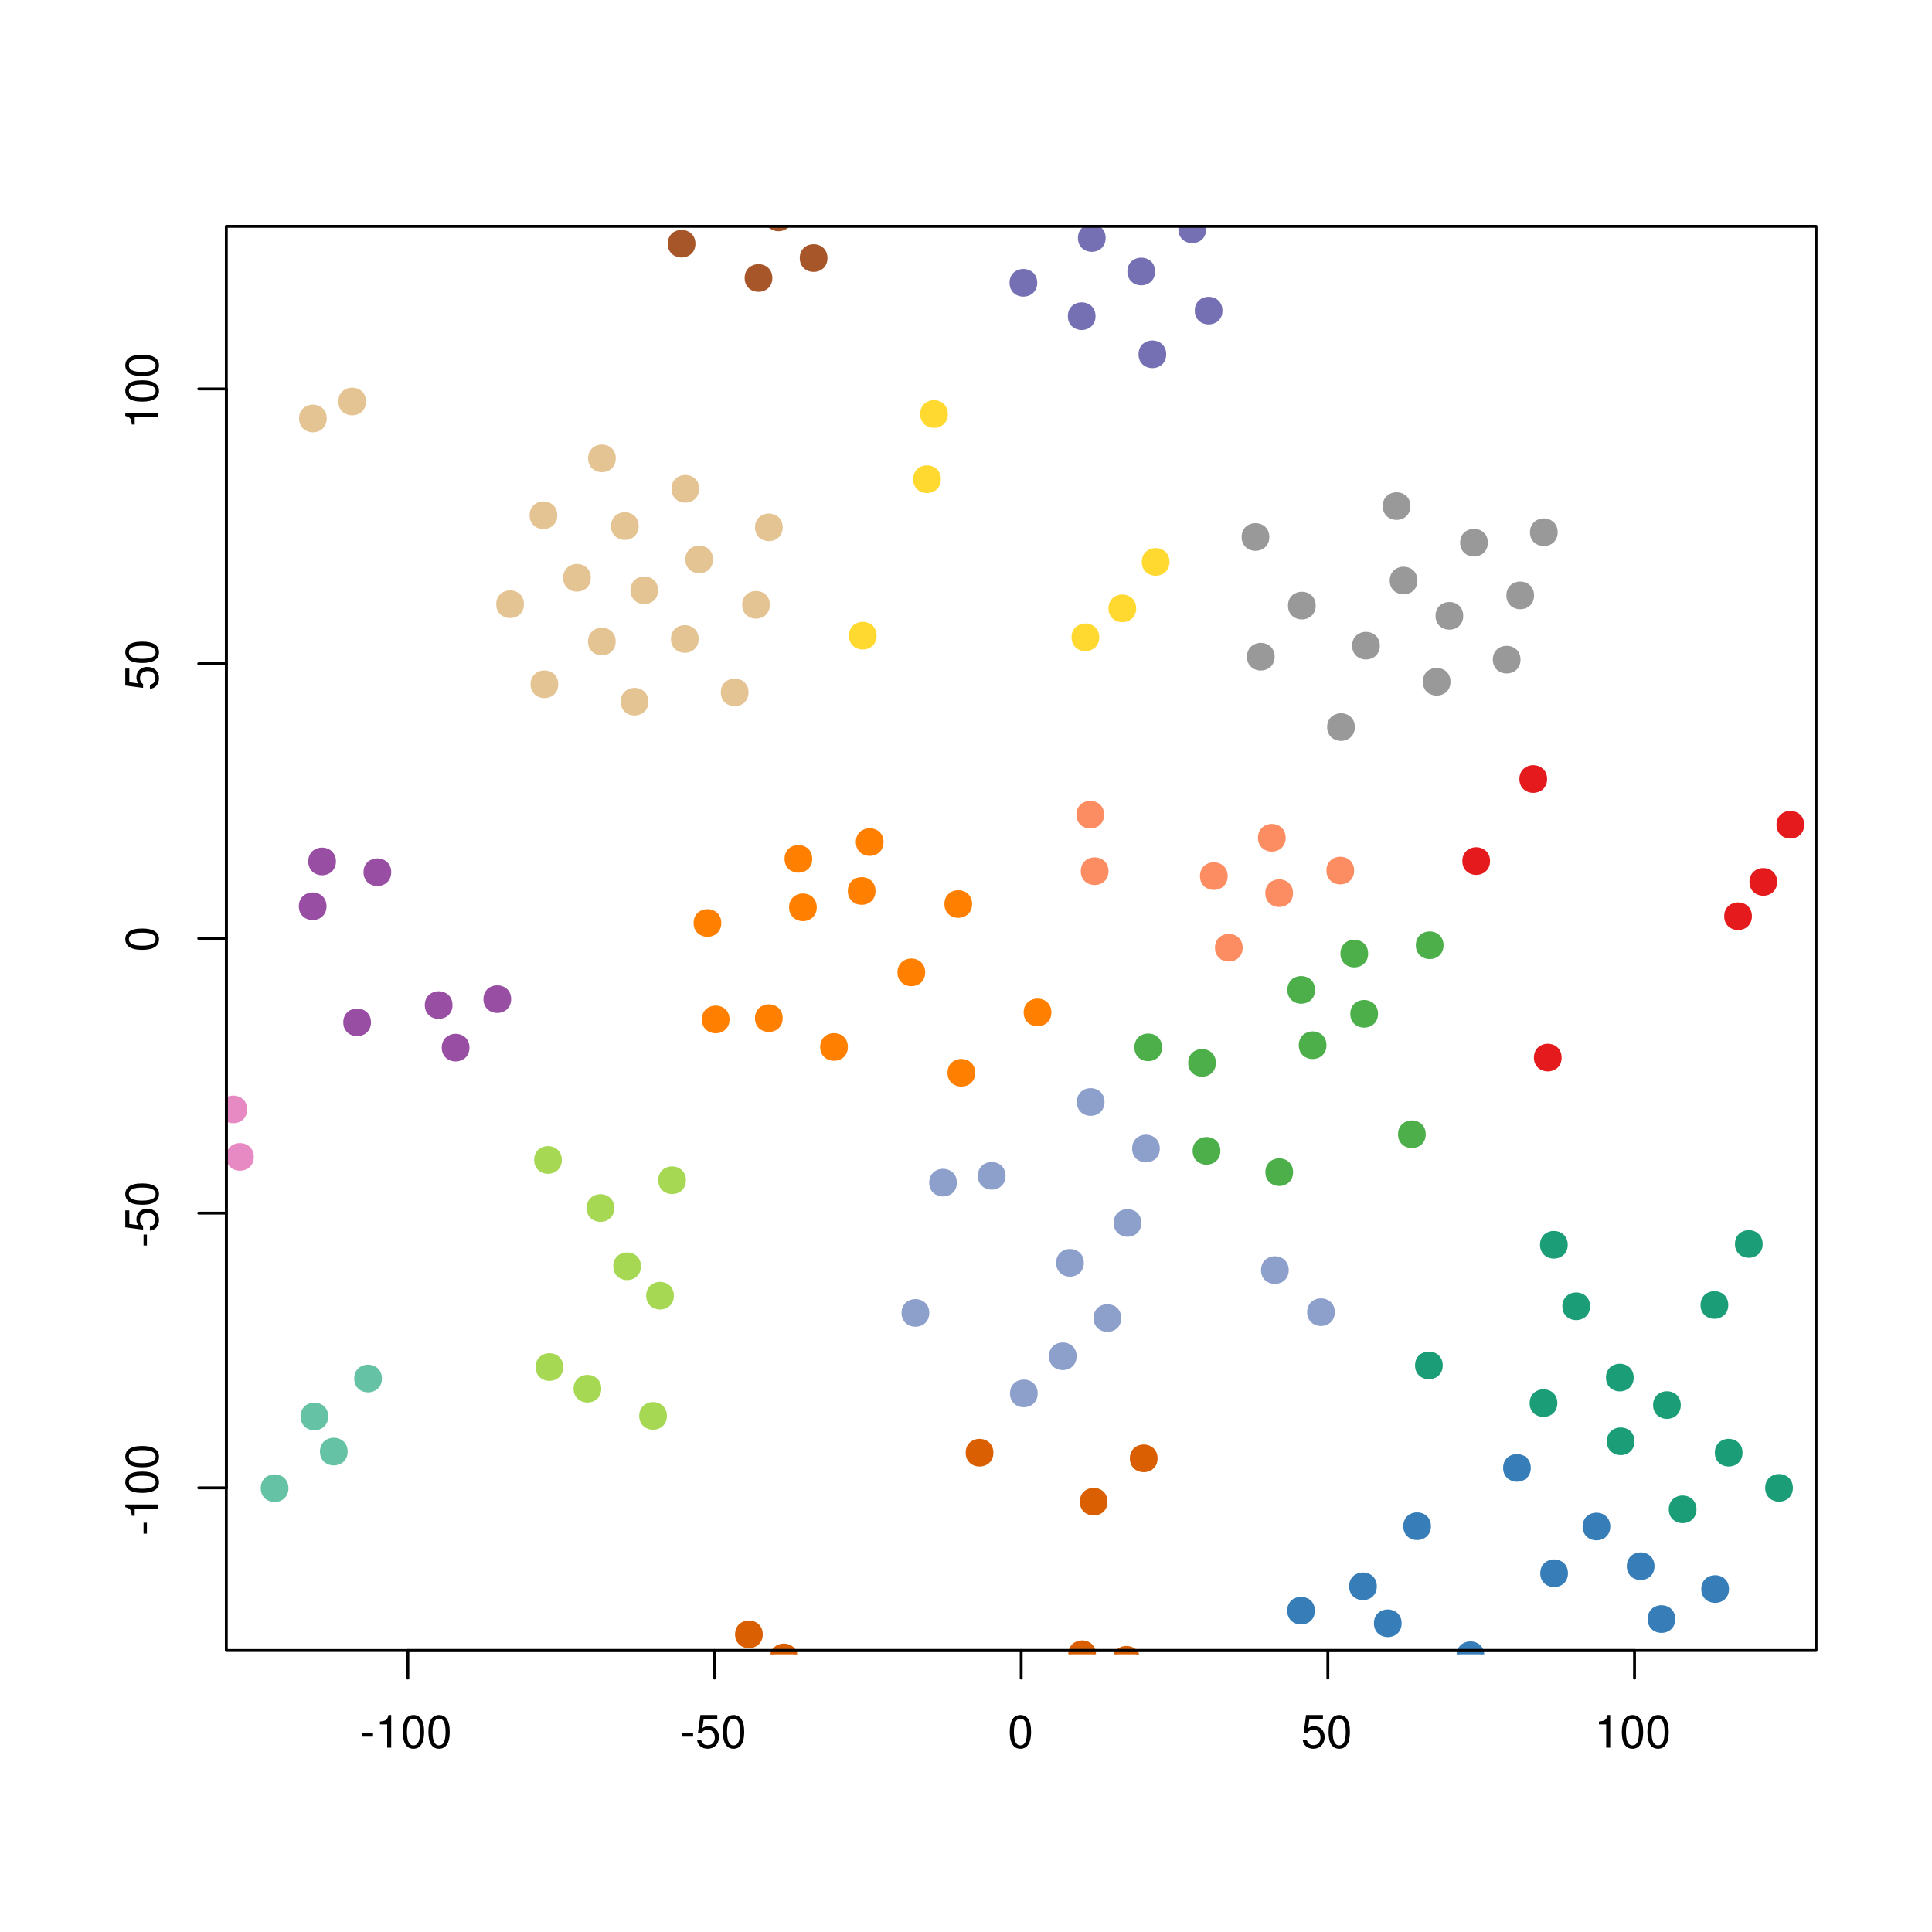 <?xml version="1.0" encoding="UTF-8"?>
<svg xmlns="http://www.w3.org/2000/svg" xmlns:xlink="http://www.w3.org/1999/xlink" width="504pt" height="504pt" viewBox="0 0 504 504" version="1.1">
<defs>
<g>
<symbol overflow="visible" id="glyph0-0">
<path style="stroke:none;" d=""/>
</symbol>
<symbol overflow="visible" id="glyph0-1">
<path style="stroke:none;" d="M 3.406 -3.75 L 0.547 -3.75 L 0.547 -2.875 L 3.406 -2.875 L 3.406 -3.75 Z M 3.406 -3.75 "/>
</symbol>
<symbol overflow="visible" id="glyph0-2">
<path style="stroke:none;" d="M 3.109 -6.062 L 3.109 0 L 4.156 0 L 4.156 -8.516 L 3.469 -8.516 C 3.094 -7.203 2.859 -7.016 1.219 -6.812 L 1.219 -6.062 L 3.109 -6.062 Z M 3.109 -6.062 "/>
</symbol>
<symbol overflow="visible" id="glyph0-3">
<path style="stroke:none;" d="M 3.297 -8.516 C 2.516 -8.516 1.781 -8.156 1.344 -7.578 C 0.797 -6.828 0.516 -5.688 0.516 -4.109 C 0.516 -1.25 1.469 0.281 3.297 0.281 C 5.094 0.281 6.078 -1.25 6.078 -4.047 C 6.078 -5.703 5.812 -6.797 5.25 -7.578 C 4.812 -8.172 4.109 -8.516 3.297 -8.516 Z M 3.297 -7.578 C 4.438 -7.578 5 -6.422 5 -4.141 C 5 -1.734 4.453 -0.594 3.281 -0.594 C 2.156 -0.594 1.594 -1.781 1.594 -4.109 C 1.594 -6.438 2.156 -7.578 3.297 -7.578 Z M 3.297 -7.578 "/>
</symbol>
<symbol overflow="visible" id="glyph0-4">
<path style="stroke:none;" d="M 5.719 -8.516 L 1.312 -8.516 L 0.688 -3.875 L 1.656 -3.875 C 2.141 -4.469 2.562 -4.672 3.219 -4.672 C 4.359 -4.672 5.078 -3.891 5.078 -2.625 C 5.078 -1.406 4.375 -0.656 3.219 -0.656 C 2.297 -0.656 1.734 -1.125 1.469 -2.094 L 0.422 -2.094 C 0.562 -1.391 0.688 -1.062 0.938 -0.75 C 1.422 -0.094 2.281 0.281 3.234 0.281 C 4.953 0.281 6.156 -0.969 6.156 -2.766 C 6.156 -4.453 5.047 -5.609 3.406 -5.609 C 2.812 -5.609 2.328 -5.453 1.844 -5.094 L 2.172 -7.469 L 5.719 -7.469 L 5.719 -8.516 Z M 5.719 -8.516 "/>
</symbol>
<symbol overflow="visible" id="glyph1-0">
<path style="stroke:none;" d=""/>
</symbol>
<symbol overflow="visible" id="glyph1-1">
<path style="stroke:none;" d="M -3.75 -3.406 L -3.75 -0.547 L -2.875 -0.547 L -2.875 -3.406 L -3.75 -3.406 Z M -3.75 -3.406 "/>
</symbol>
<symbol overflow="visible" id="glyph1-2">
<path style="stroke:none;" d="M -6.062 -3.109 L 0 -3.109 L 0 -4.156 L -8.516 -4.156 L -8.516 -3.469 C -7.203 -3.094 -7.016 -2.859 -6.812 -1.219 L -6.062 -1.219 L -6.062 -3.109 Z M -6.062 -3.109 "/>
</symbol>
<symbol overflow="visible" id="glyph1-3">
<path style="stroke:none;" d="M -8.516 -3.297 C -8.516 -2.516 -8.156 -1.781 -7.578 -1.344 C -6.828 -0.797 -5.688 -0.516 -4.109 -0.516 C -1.25 -0.516 0.281 -1.469 0.281 -3.297 C 0.281 -5.094 -1.25 -6.078 -4.047 -6.078 C -5.703 -6.078 -6.797 -5.812 -7.578 -5.25 C -8.172 -4.812 -8.516 -4.109 -8.516 -3.297 Z M -7.578 -3.297 C -7.578 -4.438 -6.422 -5 -4.141 -5 C -1.734 -5 -0.594 -4.453 -0.594 -3.281 C -0.594 -2.156 -1.781 -1.594 -4.109 -1.594 C -6.438 -1.594 -7.578 -2.156 -7.578 -3.297 Z M -7.578 -3.297 "/>
</symbol>
<symbol overflow="visible" id="glyph1-4">
<path style="stroke:none;" d="M -8.516 -5.719 L -8.516 -1.312 L -3.875 -0.688 L -3.875 -1.656 C -4.469 -2.141 -4.672 -2.562 -4.672 -3.219 C -4.672 -4.359 -3.891 -5.078 -2.625 -5.078 C -1.406 -5.078 -0.656 -4.375 -0.656 -3.219 C -0.656 -2.297 -1.125 -1.734 -2.094 -1.469 L -2.094 -0.422 C -1.391 -0.562 -1.062 -0.688 -0.75 -0.938 C -0.094 -1.422 0.281 -2.281 0.281 -3.234 C 0.281 -4.953 -0.969 -6.156 -2.766 -6.156 C -4.453 -6.156 -5.609 -5.047 -5.609 -3.406 C -5.609 -2.812 -5.453 -2.328 -5.094 -1.844 L -7.469 -2.172 L -7.469 -5.719 L -8.516 -5.719 Z M -8.516 -5.719 "/>
</symbol>
</g>
<clipPath id="clip1">
  <path d="M 59.039 59.039 L 474.758 59.039 L 474.758 431.559 L 59.039 431.559 Z M 59.039 59.039 "/>
</clipPath>
<clipPath id="clip2">
  <path d="M 0 0 L 505 0 L 505 505 L 0 505 Z M 0 0 "/>
</clipPath>
</defs>
<g id="surface0">
<rect x="0" y="0" width="504" height="504" style="fill:rgb(100%,100%,100%);fill-opacity:1;stroke:none;"/>
<g clip-path="url(#clip1)" clip-rule="nonzero">
<path style="fill-rule:nonzero;fill:rgb(65.098%,84.706%,32.941%);fill-opacity:1;stroke-width:0.75;stroke-linecap:round;stroke-linejoin:round;stroke:rgb(65.098%,84.706%,32.941%);stroke-opacity:1;stroke-miterlimit:10;" d="M 146.195 302.598 C 146.195 306.918 139.715 306.918 139.715 302.598 C 139.715 298.277 146.195 298.277 146.195 302.598 "/>
<path style="fill-rule:nonzero;fill:rgb(89.804%,76.863%,58.039%);fill-opacity:1;stroke-width:0.75;stroke-linecap:round;stroke-linejoin:round;stroke:rgb(89.804%,76.863%,58.039%);stroke-opacity:1;stroke-miterlimit:10;" d="M 84.867 109.172 C 84.867 113.492 78.391 113.492 78.391 109.172 C 78.391 104.852 84.867 104.852 84.867 109.172 "/>
<path style="fill-rule:nonzero;fill:rgb(60%,60%,60%);fill-opacity:1;stroke-width:0.75;stroke-linecap:round;stroke-linejoin:round;stroke:rgb(60%,60%,60%);stroke-opacity:1;stroke-miterlimit:10;" d="M 399.82 155.32 C 399.82 159.641 393.34 159.641 393.34 155.32 C 393.34 151 399.82 151 399.82 155.32 "/>
<path style="fill-rule:nonzero;fill:rgb(60%,60%,60%);fill-opacity:1;stroke-width:0.75;stroke-linecap:round;stroke-linejoin:round;stroke:rgb(60%,60%,60%);stroke-opacity:1;stroke-miterlimit:10;" d="M 381.34 160.652 C 381.34 164.973 374.859 164.973 374.859 160.652 C 374.859 156.332 381.34 156.332 381.34 160.652 "/>
<path style="fill-rule:nonzero;fill:rgb(60%,60%,60%);fill-opacity:1;stroke-width:0.75;stroke-linecap:round;stroke-linejoin:round;stroke:rgb(60%,60%,60%);stroke-opacity:1;stroke-miterlimit:10;" d="M 387.758 141.566 C 387.758 145.887 381.277 145.887 381.277 141.566 C 381.277 137.246 387.758 137.246 387.758 141.566 "/>
<path style="fill-rule:nonzero;fill:rgb(55.294%,62.745%,79.608%);fill-opacity:1;stroke-width:0.75;stroke-linecap:round;stroke-linejoin:round;stroke:rgb(55.294%,62.745%,79.608%);stroke-opacity:1;stroke-miterlimit:10;" d="M 292.121 343.844 C 292.121 348.164 285.641 348.164 285.641 343.844 C 285.641 339.523 292.121 339.523 292.121 343.844 "/>
<path style="fill-rule:nonzero;fill:rgb(55.294%,62.745%,79.608%);fill-opacity:1;stroke-width:0.75;stroke-linecap:round;stroke-linejoin:round;stroke:rgb(55.294%,62.745%,79.608%);stroke-opacity:1;stroke-miterlimit:10;" d="M 297.367 319.02 C 297.367 323.34 290.887 323.34 290.887 319.02 C 290.887 314.699 297.367 314.699 297.367 319.02 "/>
<path style="fill-rule:nonzero;fill:rgb(60%,60%,60%);fill-opacity:1;stroke-width:0.75;stroke-linecap:round;stroke-linejoin:round;stroke:rgb(60%,60%,60%);stroke-opacity:1;stroke-miterlimit:10;" d="M 369.387 151.445 C 369.387 155.762 362.906 155.762 362.906 151.445 C 362.906 147.125 369.387 147.125 369.387 151.445 "/>
<path style="fill-rule:nonzero;fill:rgb(60%,60%,60%);fill-opacity:1;stroke-width:0.75;stroke-linecap:round;stroke-linejoin:round;stroke:rgb(60%,60%,60%);stroke-opacity:1;stroke-miterlimit:10;" d="M 359.574 168.438 C 359.574 172.758 353.098 172.758 353.098 168.438 C 353.098 164.117 359.574 164.117 359.574 168.438 "/>
<path style="fill-rule:nonzero;fill:rgb(60%,60%,60%);fill-opacity:1;stroke-width:0.75;stroke-linecap:round;stroke-linejoin:round;stroke:rgb(60%,60%,60%);stroke-opacity:1;stroke-miterlimit:10;" d="M 378.02 177.852 C 378.02 182.172 371.539 182.172 371.539 177.852 C 371.539 173.531 378.02 173.531 378.02 177.852 "/>
<path style="fill-rule:nonzero;fill:rgb(60%,60%,60%);fill-opacity:1;stroke-width:0.75;stroke-linecap:round;stroke-linejoin:round;stroke:rgb(60%,60%,60%);stroke-opacity:1;stroke-miterlimit:10;" d="M 396.281 172.082 C 396.281 176.402 389.805 176.402 389.805 172.082 C 389.805 167.762 396.281 167.762 396.281 172.082 "/>
<path style="fill-rule:nonzero;fill:rgb(60%,60%,60%);fill-opacity:1;stroke-width:0.75;stroke-linecap:round;stroke-linejoin:round;stroke:rgb(60%,60%,60%);stroke-opacity:1;stroke-miterlimit:10;" d="M 330.754 140.082 C 330.754 144.402 324.273 144.402 324.273 140.082 C 324.273 135.762 330.754 135.762 330.754 140.082 "/>
<path style="fill-rule:nonzero;fill:rgb(60%,60%,60%);fill-opacity:1;stroke-width:0.75;stroke-linecap:round;stroke-linejoin:round;stroke:rgb(60%,60%,60%);stroke-opacity:1;stroke-miterlimit:10;" d="M 342.852 157.98 C 342.852 162.301 336.371 162.301 336.371 157.98 C 336.371 153.66 342.852 153.66 342.852 157.98 "/>
<path style="fill-rule:nonzero;fill:rgb(90.588%,54.118%,76.471%);fill-opacity:1;stroke-width:0.75;stroke-linecap:round;stroke-linejoin:round;stroke:rgb(90.588%,54.118%,76.471%);stroke-opacity:1;stroke-miterlimit:10;" d="M 49.395 260.281 C 49.395 264.602 42.914 264.602 42.914 260.281 C 42.914 255.961 49.395 255.961 49.395 260.281 "/>
<path style="fill-rule:nonzero;fill:rgb(65.098%,84.706%,32.941%);fill-opacity:1;stroke-width:0.75;stroke-linecap:round;stroke-linejoin:round;stroke:rgb(65.098%,84.706%,32.941%);stroke-opacity:1;stroke-miterlimit:10;" d="M 159.875 315.137 C 159.875 319.457 153.395 319.457 153.395 315.137 C 153.395 310.816 159.875 310.816 159.875 315.137 "/>
<path style="fill-rule:nonzero;fill:rgb(59.608%,30.588%,63.922%);fill-opacity:1;stroke-width:0.75;stroke-linecap:round;stroke-linejoin:round;stroke:rgb(59.608%,30.588%,63.922%);stroke-opacity:1;stroke-miterlimit:10;" d="M 87.266 224.723 C 87.266 229.043 80.785 229.043 80.785 224.723 C 80.785 220.402 87.266 220.402 87.266 224.723 "/>
<path style="fill-rule:nonzero;fill:rgb(98.824%,55.294%,38.431%);fill-opacity:1;stroke-width:0.75;stroke-linecap:round;stroke-linejoin:round;stroke:rgb(98.824%,55.294%,38.431%);stroke-opacity:1;stroke-miterlimit:10;" d="M 287.656 212.527 C 287.656 216.848 281.176 216.848 281.176 212.527 C 281.176 208.207 287.656 208.207 287.656 212.527 "/>
<path style="fill-rule:nonzero;fill:rgb(98.824%,55.294%,38.431%);fill-opacity:1;stroke-width:0.75;stroke-linecap:round;stroke-linejoin:round;stroke:rgb(98.824%,55.294%,38.431%);stroke-opacity:1;stroke-miterlimit:10;" d="M 288.797 227.273 C 288.797 231.594 282.316 231.594 282.316 227.273 C 282.316 222.953 288.797 222.953 288.797 227.273 "/>
<path style="fill-rule:nonzero;fill:rgb(89.804%,76.863%,58.039%);fill-opacity:1;stroke-width:0.75;stroke-linecap:round;stroke-linejoin:round;stroke:rgb(89.804%,76.863%,58.039%);stroke-opacity:1;stroke-miterlimit:10;" d="M 95.113 104.738 C 95.113 109.059 88.633 109.059 88.633 104.738 C 88.633 100.418 95.113 100.418 95.113 104.738 "/>
<path style="fill-rule:nonzero;fill:rgb(59.608%,30.588%,63.922%);fill-opacity:1;stroke-width:0.75;stroke-linecap:round;stroke-linejoin:round;stroke:rgb(59.608%,30.588%,63.922%);stroke-opacity:1;stroke-miterlimit:10;" d="M 96.406 266.695 C 96.406 271.016 89.926 271.016 89.926 266.695 C 89.926 262.375 96.406 262.375 96.406 266.695 "/>
<path style="fill-rule:nonzero;fill:rgb(55.294%,62.745%,79.608%);fill-opacity:1;stroke-width:0.75;stroke-linecap:round;stroke-linejoin:round;stroke:rgb(55.294%,62.745%,79.608%);stroke-opacity:1;stroke-miterlimit:10;" d="M 280.48 353.812 C 280.48 358.133 274 358.133 274 353.812 C 274 349.492 280.48 349.492 280.48 353.812 "/>
<path style="fill-rule:nonzero;fill:rgb(55.294%,62.745%,79.608%);fill-opacity:1;stroke-width:0.75;stroke-linecap:round;stroke-linejoin:round;stroke:rgb(55.294%,62.745%,79.608%);stroke-opacity:1;stroke-miterlimit:10;" d="M 282.367 329.438 C 282.367 333.758 275.887 333.758 275.887 329.438 C 275.887 325.117 282.367 325.117 282.367 329.438 "/>
<path style="fill-rule:nonzero;fill:rgb(55.294%,62.745%,79.608%);fill-opacity:1;stroke-width:0.75;stroke-linecap:round;stroke-linejoin:round;stroke:rgb(55.294%,62.745%,79.608%);stroke-opacity:1;stroke-miterlimit:10;" d="M 270.324 363.5 C 270.324 367.82 263.844 367.82 263.844 363.5 C 263.844 359.18 270.324 359.18 270.324 363.5 "/>
<path style="fill-rule:nonzero;fill:rgb(60%,60%,60%);fill-opacity:1;stroke-width:0.75;stroke-linecap:round;stroke-linejoin:round;stroke:rgb(60%,60%,60%);stroke-opacity:1;stroke-miterlimit:10;" d="M 405.977 138.848 C 405.977 143.168 399.496 143.168 399.496 138.848 C 399.496 134.527 405.977 134.527 405.977 138.848 "/>
<path style="fill-rule:nonzero;fill:rgb(90.588%,54.118%,76.471%);fill-opacity:1;stroke-width:0.75;stroke-linecap:round;stroke-linejoin:round;stroke:rgb(90.588%,54.118%,76.471%);stroke-opacity:1;stroke-miterlimit:10;" d="M 47.168 276.438 C 47.168 280.758 40.688 280.758 40.688 276.438 C 40.688 272.117 47.168 272.117 47.168 276.438 "/>
<path style="fill-rule:nonzero;fill:rgb(60%,60%,60%);fill-opacity:1;stroke-width:0.75;stroke-linecap:round;stroke-linejoin:round;stroke:rgb(60%,60%,60%);stroke-opacity:1;stroke-miterlimit:10;" d="M 332.145 171.312 C 332.145 175.633 325.664 175.633 325.664 171.312 C 325.664 166.992 332.145 166.992 332.145 171.312 "/>
<path style="fill-rule:nonzero;fill:rgb(100%,100%,20%);fill-opacity:1;stroke-width:0.75;stroke-linecap:round;stroke-linejoin:round;stroke:rgb(100%,100%,20%);stroke-opacity:1;stroke-miterlimit:10;" d="M 23.398 239.113 C 23.398 243.434 16.918 243.434 16.918 239.113 C 16.918 234.793 23.398 234.793 23.398 239.113 "/>
<path style="fill-rule:nonzero;fill:rgb(89.412%,10.196%,10.98%);fill-opacity:1;stroke-width:0.75;stroke-linecap:round;stroke-linejoin:round;stroke:rgb(89.412%,10.196%,10.98%);stroke-opacity:1;stroke-miterlimit:10;" d="M 407.004 275.891 C 407.004 280.211 400.523 280.211 400.523 275.891 C 400.523 271.57 407.004 271.57 407.004 275.891 "/>
<path style="fill-rule:nonzero;fill:rgb(59.608%,30.588%,63.922%);fill-opacity:1;stroke-width:0.75;stroke-linecap:round;stroke-linejoin:round;stroke:rgb(59.608%,30.588%,63.922%);stroke-opacity:1;stroke-miterlimit:10;" d="M 84.805 236.422 C 84.805 240.742 78.328 240.742 78.328 236.422 C 78.328 232.102 84.805 232.102 84.805 236.422 "/>
<path style="fill-rule:nonzero;fill:rgb(40%,76.078%,64.706%);fill-opacity:1;stroke-width:0.75;stroke-linecap:round;stroke-linejoin:round;stroke:rgb(40%,76.078%,64.706%);stroke-opacity:1;stroke-miterlimit:10;" d="M 85.254 369.516 C 85.254 373.836 78.773 373.836 78.773 369.516 C 78.773 365.195 85.254 365.195 85.254 369.516 "/>
<path style="fill-rule:nonzero;fill:rgb(100%,49.804%,0%);fill-opacity:1;stroke-width:0.75;stroke-linecap:round;stroke-linejoin:round;stroke:rgb(100%,49.804%,0%);stroke-opacity:1;stroke-miterlimit:10;" d="M 240.98 253.66 C 240.98 257.98 234.5 257.98 234.5 253.66 C 234.5 249.34 240.98 249.34 240.98 253.66 "/>
<path style="fill-rule:nonzero;fill:rgb(60%,60%,60%);fill-opacity:1;stroke-width:0.75;stroke-linecap:round;stroke-linejoin:round;stroke:rgb(60%,60%,60%);stroke-opacity:1;stroke-miterlimit:10;" d="M 353.066 189.676 C 353.066 193.996 346.586 193.996 346.586 189.676 C 346.586 185.355 353.066 185.355 353.066 189.676 "/>
<path style="fill-rule:nonzero;fill:rgb(40%,76.078%,64.706%);fill-opacity:1;stroke-width:0.75;stroke-linecap:round;stroke-linejoin:round;stroke:rgb(40%,76.078%,64.706%);stroke-opacity:1;stroke-miterlimit:10;" d="M 99.254 359.617 C 99.254 363.938 92.773 363.938 92.773 359.617 C 92.773 355.297 99.254 355.297 99.254 359.617 "/>
<path style="fill-rule:nonzero;fill:rgb(89.804%,76.863%,58.039%);fill-opacity:1;stroke-width:0.75;stroke-linecap:round;stroke-linejoin:round;stroke:rgb(89.804%,76.863%,58.039%);stroke-opacity:1;stroke-miterlimit:10;" d="M 185.637 145.938 C 185.637 150.258 179.156 150.258 179.156 145.938 C 179.156 141.617 185.637 141.617 185.637 145.938 "/>
<path style="fill-rule:nonzero;fill:rgb(89.804%,76.863%,58.039%);fill-opacity:1;stroke-width:0.75;stroke-linecap:round;stroke-linejoin:round;stroke:rgb(89.804%,76.863%,58.039%);stroke-opacity:1;stroke-miterlimit:10;" d="M 145.262 178.508 C 145.262 182.828 138.781 182.828 138.781 178.508 C 138.781 174.188 145.262 174.188 145.262 178.508 "/>
<path style="fill-rule:nonzero;fill:rgb(89.804%,76.863%,58.039%);fill-opacity:1;stroke-width:0.75;stroke-linecap:round;stroke-linejoin:round;stroke:rgb(89.804%,76.863%,58.039%);stroke-opacity:1;stroke-miterlimit:10;" d="M 168.777 183.051 C 168.777 187.371 162.297 187.371 162.297 183.051 C 162.297 178.73 168.777 178.73 168.777 183.051 "/>
<path style="fill-rule:nonzero;fill:rgb(89.804%,76.863%,58.039%);fill-opacity:1;stroke-width:0.75;stroke-linecap:round;stroke-linejoin:round;stroke:rgb(89.804%,76.863%,58.039%);stroke-opacity:1;stroke-miterlimit:10;" d="M 203.809 137.57 C 203.809 141.887 197.328 141.887 197.328 137.57 C 197.328 133.25 203.809 133.25 203.809 137.57 "/>
<path style="fill-rule:nonzero;fill:rgb(89.804%,76.863%,58.039%);fill-opacity:1;stroke-width:0.75;stroke-linecap:round;stroke-linejoin:round;stroke:rgb(89.804%,76.863%,58.039%);stroke-opacity:1;stroke-miterlimit:10;" d="M 200.461 157.777 C 200.461 162.098 193.98 162.098 193.98 157.777 C 193.98 153.457 200.461 153.457 200.461 157.777 "/>
<path style="fill-rule:nonzero;fill:rgb(89.804%,76.863%,58.039%);fill-opacity:1;stroke-width:0.75;stroke-linecap:round;stroke-linejoin:round;stroke:rgb(89.804%,76.863%,58.039%);stroke-opacity:1;stroke-miterlimit:10;" d="M 153.75 150.727 C 153.75 155.047 147.27 155.047 147.27 150.727 C 147.27 146.406 153.75 146.406 153.75 150.727 "/>
<path style="fill-rule:nonzero;fill:rgb(89.804%,76.863%,58.039%);fill-opacity:1;stroke-width:0.75;stroke-linecap:round;stroke-linejoin:round;stroke:rgb(89.804%,76.863%,58.039%);stroke-opacity:1;stroke-miterlimit:10;" d="M 194.891 180.625 C 194.891 184.945 188.41 184.945 188.41 180.625 C 188.41 176.305 194.891 176.305 194.891 180.625 "/>
<path style="fill-rule:nonzero;fill:rgb(89.804%,76.863%,58.039%);fill-opacity:1;stroke-width:0.75;stroke-linecap:round;stroke-linejoin:round;stroke:rgb(89.804%,76.863%,58.039%);stroke-opacity:1;stroke-miterlimit:10;" d="M 160.266 119.574 C 160.266 123.895 153.785 123.895 153.785 119.574 C 153.785 115.254 160.266 115.254 160.266 119.574 "/>
<path style="fill-rule:nonzero;fill:rgb(89.804%,76.863%,58.039%);fill-opacity:1;stroke-width:0.75;stroke-linecap:round;stroke-linejoin:round;stroke:rgb(89.804%,76.863%,58.039%);stroke-opacity:1;stroke-miterlimit:10;" d="M 160.238 167.355 C 160.238 171.672 153.762 171.672 153.762 167.355 C 153.762 163.035 160.238 163.035 160.238 167.355 "/>
<path style="fill-rule:nonzero;fill:rgb(85.098%,37.255%,0.784%);fill-opacity:1;stroke-width:0.75;stroke-linecap:round;stroke-linejoin:round;stroke:rgb(85.098%,37.255%,0.784%);stroke-opacity:1;stroke-miterlimit:10;" d="M 297.082 432.988 C 297.082 437.309 290.605 437.309 290.605 432.988 C 290.605 428.668 297.082 428.668 297.082 432.988 "/>
<path style="fill-rule:nonzero;fill:rgb(89.804%,76.863%,58.039%);fill-opacity:1;stroke-width:0.75;stroke-linecap:round;stroke-linejoin:round;stroke:rgb(89.804%,76.863%,58.039%);stroke-opacity:1;stroke-miterlimit:10;" d="M 136.309 157.617 C 136.309 161.938 129.828 161.938 129.828 157.617 C 129.828 153.297 136.309 153.297 136.309 157.617 "/>
<path style="fill-rule:nonzero;fill:rgb(100%,49.804%,0%);fill-opacity:1;stroke-width:0.75;stroke-linecap:round;stroke-linejoin:round;stroke:rgb(100%,49.804%,0%);stroke-opacity:1;stroke-miterlimit:10;" d="M 253.219 235.836 C 253.219 240.156 246.738 240.156 246.738 235.836 C 246.738 231.516 253.219 231.516 253.219 235.836 "/>
<path style="fill-rule:nonzero;fill:rgb(85.098%,37.255%,0.784%);fill-opacity:1;stroke-width:0.75;stroke-linecap:round;stroke-linejoin:round;stroke:rgb(85.098%,37.255%,0.784%);stroke-opacity:1;stroke-miterlimit:10;" d="M 288.539 391.742 C 288.539 396.062 282.059 396.062 282.059 391.742 C 282.059 387.426 288.539 387.426 288.539 391.742 "/>
<path style="fill-rule:nonzero;fill:rgb(89.804%,76.863%,58.039%);fill-opacity:1;stroke-width:0.75;stroke-linecap:round;stroke-linejoin:round;stroke:rgb(89.804%,76.863%,58.039%);stroke-opacity:1;stroke-miterlimit:10;" d="M 171.312 153.984 C 171.312 158.305 164.832 158.305 164.832 153.984 C 164.832 149.664 171.312 149.664 171.312 153.984 "/>
<path style="fill-rule:nonzero;fill:rgb(89.804%,76.863%,58.039%);fill-opacity:1;stroke-width:0.75;stroke-linecap:round;stroke-linejoin:round;stroke:rgb(89.804%,76.863%,58.039%);stroke-opacity:1;stroke-miterlimit:10;" d="M 181.879 166.688 C 181.879 171.008 175.398 171.008 175.398 166.688 C 175.398 162.367 181.879 162.367 181.879 166.688 "/>
<path style="fill-rule:nonzero;fill:rgb(10.588%,61.961%,46.667%);fill-opacity:1;stroke-width:0.75;stroke-linecap:round;stroke-linejoin:round;stroke:rgb(10.588%,61.961%,46.667%);stroke-opacity:1;stroke-miterlimit:10;" d="M 450.477 340.434 C 450.477 344.754 443.996 344.754 443.996 340.434 C 443.996 336.113 450.477 336.113 450.477 340.434 "/>
<path style="fill-rule:nonzero;fill:rgb(10.588%,61.961%,46.667%);fill-opacity:1;stroke-width:0.75;stroke-linecap:round;stroke-linejoin:round;stroke:rgb(10.588%,61.961%,46.667%);stroke-opacity:1;stroke-miterlimit:10;" d="M 459.453 324.52 C 459.453 328.836 452.973 328.836 452.973 324.52 C 452.973 320.199 459.453 320.199 459.453 324.52 "/>
<path style="fill-rule:nonzero;fill:rgb(100%,85.098%,18.431%);fill-opacity:1;stroke-width:0.75;stroke-linecap:round;stroke-linejoin:round;stroke:rgb(100%,85.098%,18.431%);stroke-opacity:1;stroke-miterlimit:10;" d="M 286.383 166.254 C 286.383 170.574 279.902 170.574 279.902 166.254 C 279.902 161.934 286.383 161.934 286.383 166.254 "/>
<path style="fill-rule:nonzero;fill:rgb(89.804%,76.863%,58.039%);fill-opacity:1;stroke-width:0.75;stroke-linecap:round;stroke-linejoin:round;stroke:rgb(89.804%,76.863%,58.039%);stroke-opacity:1;stroke-miterlimit:10;" d="M 145.008 134.418 C 145.008 138.738 138.527 138.738 138.527 134.418 C 138.527 130.102 145.008 130.102 145.008 134.418 "/>
<path style="fill-rule:nonzero;fill:rgb(89.804%,76.863%,58.039%);fill-opacity:1;stroke-width:0.75;stroke-linecap:round;stroke-linejoin:round;stroke:rgb(89.804%,76.863%,58.039%);stroke-opacity:1;stroke-miterlimit:10;" d="M 166.242 137.234 C 166.242 141.555 159.762 141.555 159.762 137.234 C 159.762 132.914 166.242 132.914 166.242 137.234 "/>
<path style="fill-rule:nonzero;fill:rgb(100%,49.804%,0%);fill-opacity:1;stroke-width:0.75;stroke-linecap:round;stroke-linejoin:round;stroke:rgb(100%,49.804%,0%);stroke-opacity:1;stroke-miterlimit:10;" d="M 220.812 273.117 C 220.812 277.438 214.332 277.438 214.332 273.117 C 214.332 268.797 220.812 268.797 220.812 273.117 "/>
<path style="fill-rule:nonzero;fill:rgb(100%,49.804%,0%);fill-opacity:1;stroke-width:0.75;stroke-linecap:round;stroke-linejoin:round;stroke:rgb(100%,49.804%,0%);stroke-opacity:1;stroke-miterlimit:10;" d="M 189.934 265.938 C 189.934 270.258 183.453 270.258 183.453 265.938 C 183.453 261.617 189.934 261.617 189.934 265.938 "/>
<path style="fill-rule:nonzero;fill:rgb(89.804%,76.863%,58.039%);fill-opacity:1;stroke-width:0.75;stroke-linecap:round;stroke-linejoin:round;stroke:rgb(89.804%,76.863%,58.039%);stroke-opacity:1;stroke-miterlimit:10;" d="M 182.023 127.523 C 182.023 131.844 175.543 131.844 175.543 127.523 C 175.543 123.203 182.023 123.203 182.023 127.523 "/>
<path style="fill-rule:nonzero;fill:rgb(85.098%,37.255%,0.784%);fill-opacity:1;stroke-width:0.75;stroke-linecap:round;stroke-linejoin:round;stroke:rgb(85.098%,37.255%,0.784%);stroke-opacity:1;stroke-miterlimit:10;" d="M 285.535 431.543 C 285.535 435.863 279.055 435.863 279.055 431.543 C 279.055 427.223 285.535 427.223 285.535 431.543 "/>
<path style="fill-rule:nonzero;fill:rgb(100%,85.098%,18.431%);fill-opacity:1;stroke-width:0.75;stroke-linecap:round;stroke-linejoin:round;stroke:rgb(100%,85.098%,18.431%);stroke-opacity:1;stroke-miterlimit:10;" d="M 296.02 158.699 C 296.02 163.02 289.539 163.02 289.539 158.699 C 289.539 154.379 296.02 154.379 296.02 158.699 "/>
<path style="fill-rule:nonzero;fill:rgb(100%,85.098%,18.431%);fill-opacity:1;stroke-width:0.75;stroke-linecap:round;stroke-linejoin:round;stroke:rgb(100%,85.098%,18.431%);stroke-opacity:1;stroke-miterlimit:10;" d="M 304.711 146.586 C 304.711 150.906 298.23 150.906 298.23 146.586 C 298.23 142.27 304.711 142.27 304.711 146.586 "/>
<path style="fill-rule:nonzero;fill:rgb(100%,49.804%,0%);fill-opacity:1;stroke-width:0.75;stroke-linecap:round;stroke-linejoin:round;stroke:rgb(100%,49.804%,0%);stroke-opacity:1;stroke-miterlimit:10;" d="M 203.801 265.605 C 203.801 269.926 197.32 269.926 197.32 265.605 C 197.32 261.285 203.801 261.285 203.801 265.605 "/>
<path style="fill-rule:nonzero;fill:rgb(100%,49.804%,0%);fill-opacity:1;stroke-width:0.75;stroke-linecap:round;stroke-linejoin:round;stroke:rgb(100%,49.804%,0%);stroke-opacity:1;stroke-miterlimit:10;" d="M 187.789 240.785 C 187.789 245.105 181.309 245.105 181.309 240.785 C 181.309 236.465 187.789 236.465 187.789 240.785 "/>
<path style="fill-rule:nonzero;fill:rgb(40%,76.078%,64.706%);fill-opacity:1;stroke-width:0.75;stroke-linecap:round;stroke-linejoin:round;stroke:rgb(40%,76.078%,64.706%);stroke-opacity:1;stroke-miterlimit:10;" d="M 74.879 388.223 C 74.879 392.543 68.398 392.543 68.398 388.223 C 68.398 383.902 74.879 383.902 74.879 388.223 "/>
<path style="fill-rule:nonzero;fill:rgb(55.294%,62.745%,79.608%);fill-opacity:1;stroke-width:0.75;stroke-linecap:round;stroke-linejoin:round;stroke:rgb(55.294%,62.745%,79.608%);stroke-opacity:1;stroke-miterlimit:10;" d="M 302.184 299.613 C 302.184 303.934 295.707 303.934 295.707 299.613 C 295.707 295.293 302.184 295.293 302.184 299.613 "/>
<path style="fill-rule:nonzero;fill:rgb(98.824%,55.294%,38.431%);fill-opacity:1;stroke-width:0.75;stroke-linecap:round;stroke-linejoin:round;stroke:rgb(98.824%,55.294%,38.431%);stroke-opacity:1;stroke-miterlimit:10;" d="M 335.016 218.551 C 335.016 222.871 328.535 222.871 328.535 218.551 C 328.535 214.23 335.016 214.23 335.016 218.551 "/>
<path style="fill-rule:nonzero;fill:rgb(98.824%,55.294%,38.431%);fill-opacity:1;stroke-width:0.75;stroke-linecap:round;stroke-linejoin:round;stroke:rgb(98.824%,55.294%,38.431%);stroke-opacity:1;stroke-miterlimit:10;" d="M 319.887 228.551 C 319.887 232.871 313.406 232.871 313.406 228.551 C 313.406 224.23 319.887 224.23 319.887 228.551 "/>
<path style="fill-rule:nonzero;fill:rgb(98.824%,55.294%,38.431%);fill-opacity:1;stroke-width:0.75;stroke-linecap:round;stroke-linejoin:round;stroke:rgb(98.824%,55.294%,38.431%);stroke-opacity:1;stroke-miterlimit:10;" d="M 352.879 227.105 C 352.879 231.426 346.398 231.426 346.398 227.105 C 346.398 222.785 352.879 222.785 352.879 227.105 "/>
<path style="fill-rule:nonzero;fill:rgb(30.196%,68.627%,29.02%);fill-opacity:1;stroke-width:0.75;stroke-linecap:round;stroke-linejoin:round;stroke:rgb(30.196%,68.627%,29.02%);stroke-opacity:1;stroke-miterlimit:10;" d="M 302.773 273.219 C 302.773 277.539 296.293 277.539 296.293 273.219 C 296.293 268.898 302.773 268.898 302.773 273.219 "/>
<path style="fill-rule:nonzero;fill:rgb(30.196%,68.627%,29.02%);fill-opacity:1;stroke-width:0.75;stroke-linecap:round;stroke-linejoin:round;stroke:rgb(30.196%,68.627%,29.02%);stroke-opacity:1;stroke-miterlimit:10;" d="M 316.816 277.27 C 316.816 281.59 310.336 281.59 310.336 277.27 C 310.336 272.949 316.816 272.949 316.816 277.27 "/>
<path style="fill-rule:nonzero;fill:rgb(90.588%,54.118%,76.471%);fill-opacity:1;stroke-width:0.75;stroke-linecap:round;stroke-linejoin:round;stroke:rgb(90.588%,54.118%,76.471%);stroke-opacity:1;stroke-miterlimit:10;" d="M 65.844 301.801 C 65.844 306.121 59.363 306.121 59.363 301.801 C 59.363 297.48 65.844 297.48 65.844 301.801 "/>
<path style="fill-rule:nonzero;fill:rgb(98.824%,55.294%,38.431%);fill-opacity:1;stroke-width:0.75;stroke-linecap:round;stroke-linejoin:round;stroke:rgb(98.824%,55.294%,38.431%);stroke-opacity:1;stroke-miterlimit:10;" d="M 336.93 233 C 336.93 237.32 330.453 237.32 330.453 233 C 330.453 228.68 336.93 228.68 336.93 233 "/>
<path style="fill-rule:nonzero;fill:rgb(55.294%,62.745%,79.608%);fill-opacity:1;stroke-width:0.75;stroke-linecap:round;stroke-linejoin:round;stroke:rgb(55.294%,62.745%,79.608%);stroke-opacity:1;stroke-miterlimit:10;" d="M 287.762 287.477 C 287.762 291.797 281.281 291.797 281.281 287.477 C 281.281 283.156 287.762 283.156 287.762 287.477 "/>
<path style="fill-rule:nonzero;fill:rgb(30.196%,68.627%,29.02%);fill-opacity:1;stroke-width:0.75;stroke-linecap:round;stroke-linejoin:round;stroke:rgb(30.196%,68.627%,29.02%);stroke-opacity:1;stroke-miterlimit:10;" d="M 359.109 264.473 C 359.109 268.793 352.629 268.793 352.629 264.473 C 352.629 260.152 359.109 260.152 359.109 264.473 "/>
<path style="fill-rule:nonzero;fill:rgb(30.196%,68.627%,29.02%);fill-opacity:1;stroke-width:0.75;stroke-linecap:round;stroke-linejoin:round;stroke:rgb(30.196%,68.627%,29.02%);stroke-opacity:1;stroke-miterlimit:10;" d="M 342.684 258.238 C 342.684 262.559 336.203 262.559 336.203 258.238 C 336.203 253.918 342.684 253.918 342.684 258.238 "/>
<path style="fill-rule:nonzero;fill:rgb(30.196%,68.627%,29.02%);fill-opacity:1;stroke-width:0.75;stroke-linecap:round;stroke-linejoin:round;stroke:rgb(30.196%,68.627%,29.02%);stroke-opacity:1;stroke-miterlimit:10;" d="M 376.203 246.59 C 376.203 250.91 369.723 250.91 369.723 246.59 C 369.723 242.27 376.203 242.27 376.203 246.59 "/>
<path style="fill-rule:nonzero;fill:rgb(98.824%,55.294%,38.431%);fill-opacity:1;stroke-width:0.75;stroke-linecap:round;stroke-linejoin:round;stroke:rgb(98.824%,55.294%,38.431%);stroke-opacity:1;stroke-miterlimit:10;" d="M 323.797 247.234 C 323.797 251.551 317.316 251.551 317.316 247.234 C 317.316 242.914 323.797 242.914 323.797 247.234 "/>
<path style="fill-rule:nonzero;fill:rgb(30.196%,68.627%,29.02%);fill-opacity:1;stroke-width:0.75;stroke-linecap:round;stroke-linejoin:round;stroke:rgb(30.196%,68.627%,29.02%);stroke-opacity:1;stroke-miterlimit:10;" d="M 317.977 300.223 C 317.977 304.543 311.496 304.543 311.496 300.223 C 311.496 295.902 317.977 295.902 317.977 300.223 "/>
<path style="fill-rule:nonzero;fill:rgb(90.588%,54.118%,76.471%);fill-opacity:1;stroke-width:0.75;stroke-linecap:round;stroke-linejoin:round;stroke:rgb(90.588%,54.118%,76.471%);stroke-opacity:1;stroke-miterlimit:10;" d="M 64.109 289.414 C 64.109 293.734 57.629 293.734 57.629 289.414 C 57.629 285.094 64.109 285.094 64.109 289.414 "/>
<path style="fill-rule:nonzero;fill:rgb(30.196%,68.627%,29.02%);fill-opacity:1;stroke-width:0.75;stroke-linecap:round;stroke-linejoin:round;stroke:rgb(30.196%,68.627%,29.02%);stroke-opacity:1;stroke-miterlimit:10;" d="M 345.66 272.664 C 345.66 276.984 339.18 276.984 339.18 272.664 C 339.18 268.348 345.66 268.348 345.66 272.664 "/>
<path style="fill-rule:nonzero;fill:rgb(30.196%,68.627%,29.02%);fill-opacity:1;stroke-width:0.75;stroke-linecap:round;stroke-linejoin:round;stroke:rgb(30.196%,68.627%,29.02%);stroke-opacity:1;stroke-miterlimit:10;" d="M 356.531 248.758 C 356.531 253.078 350.051 253.078 350.051 248.758 C 350.051 244.438 356.531 244.438 356.531 248.758 "/>
<path style="fill-rule:nonzero;fill:rgb(45.882%,43.922%,70.196%);fill-opacity:1;stroke-width:0.75;stroke-linecap:round;stroke-linejoin:round;stroke:rgb(45.882%,43.922%,70.196%);stroke-opacity:1;stroke-miterlimit:10;" d="M 270.207 73.773 C 270.207 78.094 263.727 78.094 263.727 73.773 C 263.727 69.457 270.207 69.457 270.207 73.773 "/>
<path style="fill-rule:nonzero;fill:rgb(45.882%,43.922%,70.196%);fill-opacity:1;stroke-width:0.75;stroke-linecap:round;stroke-linejoin:round;stroke:rgb(45.882%,43.922%,70.196%);stroke-opacity:1;stroke-miterlimit:10;" d="M 303.855 92.43 C 303.855 96.75 297.375 96.75 297.375 92.43 C 297.375 88.109 303.855 88.109 303.855 92.43 "/>
<path style="fill-rule:nonzero;fill:rgb(45.882%,43.922%,70.196%);fill-opacity:1;stroke-width:0.75;stroke-linecap:round;stroke-linejoin:round;stroke:rgb(45.882%,43.922%,70.196%);stroke-opacity:1;stroke-miterlimit:10;" d="M 283.078 42.062 C 283.078 46.383 276.598 46.383 276.598 42.062 C 276.598 37.742 283.078 37.742 283.078 42.062 "/>
<path style="fill-rule:nonzero;fill:rgb(45.882%,43.922%,70.196%);fill-opacity:1;stroke-width:0.75;stroke-linecap:round;stroke-linejoin:round;stroke:rgb(45.882%,43.922%,70.196%);stroke-opacity:1;stroke-miterlimit:10;" d="M 300.32 49.023 C 300.32 53.344 293.84 53.344 293.84 49.023 C 293.84 44.707 300.32 44.707 300.32 49.023 "/>
<path style="fill-rule:nonzero;fill:rgb(45.882%,43.922%,70.196%);fill-opacity:1;stroke-width:0.75;stroke-linecap:round;stroke-linejoin:round;stroke:rgb(45.882%,43.922%,70.196%);stroke-opacity:1;stroke-miterlimit:10;" d="M 300.953 70.824 C 300.953 75.145 294.473 75.145 294.473 70.824 C 294.473 66.504 300.953 66.504 300.953 70.824 "/>
<path style="fill-rule:nonzero;fill:rgb(45.882%,43.922%,70.196%);fill-opacity:1;stroke-width:0.75;stroke-linecap:round;stroke-linejoin:round;stroke:rgb(45.882%,43.922%,70.196%);stroke-opacity:1;stroke-miterlimit:10;" d="M 318.531 81.035 C 318.531 85.352 312.051 85.352 312.051 81.035 C 312.051 76.715 318.531 76.715 318.531 81.035 "/>
<path style="fill-rule:nonzero;fill:rgb(45.882%,43.922%,70.196%);fill-opacity:1;stroke-width:0.75;stroke-linecap:round;stroke-linejoin:round;stroke:rgb(45.882%,43.922%,70.196%);stroke-opacity:1;stroke-miterlimit:10;" d="M 285.418 82.48 C 285.418 86.801 278.938 86.801 278.938 82.48 C 278.938 78.16 285.418 78.16 285.418 82.48 "/>
<path style="fill-rule:nonzero;fill:rgb(45.882%,43.922%,70.196%);fill-opacity:1;stroke-width:0.75;stroke-linecap:round;stroke-linejoin:round;stroke:rgb(45.882%,43.922%,70.196%);stroke-opacity:1;stroke-miterlimit:10;" d="M 271.531 55.691 C 271.531 60.008 265.055 60.008 265.055 55.691 C 265.055 51.371 271.531 51.371 271.531 55.691 "/>
<path style="fill-rule:nonzero;fill:rgb(45.882%,43.922%,70.196%);fill-opacity:1;stroke-width:0.75;stroke-linecap:round;stroke-linejoin:round;stroke:rgb(45.882%,43.922%,70.196%);stroke-opacity:1;stroke-miterlimit:10;" d="M 314.262 59.824 C 314.262 64.145 307.781 64.145 307.781 59.824 C 307.781 55.508 314.262 55.508 314.262 59.824 "/>
<path style="fill-rule:nonzero;fill:rgb(45.882%,43.922%,70.196%);fill-opacity:1;stroke-width:0.75;stroke-linecap:round;stroke-linejoin:round;stroke:rgb(45.882%,43.922%,70.196%);stroke-opacity:1;stroke-miterlimit:10;" d="M 288.051 62.09 C 288.051 66.41 281.57 66.41 281.57 62.09 C 281.57 57.77 288.051 57.77 288.051 62.09 "/>
<path style="fill-rule:nonzero;fill:rgb(60%,60%,60%);fill-opacity:1;stroke-width:0.75;stroke-linecap:round;stroke-linejoin:round;stroke:rgb(60%,60%,60%);stroke-opacity:1;stroke-miterlimit:10;" d="M 367.559 132.027 C 367.559 136.344 361.078 136.344 361.078 132.027 C 361.078 127.707 367.559 127.707 367.559 132.027 "/>
<path style="fill-rule:nonzero;fill:rgb(100%,85.098%,18.431%);fill-opacity:1;stroke-width:0.75;stroke-linecap:round;stroke-linejoin:round;stroke:rgb(100%,85.098%,18.431%);stroke-opacity:1;stroke-miterlimit:10;" d="M 245.066 125.016 C 245.066 129.336 238.586 129.336 238.586 125.016 C 238.586 120.695 245.066 120.695 245.066 125.016 "/>
<path style="fill-rule:nonzero;fill:rgb(100%,100%,20%);fill-opacity:1;stroke-width:0.75;stroke-linecap:round;stroke-linejoin:round;stroke:rgb(100%,100%,20%);stroke-opacity:1;stroke-miterlimit:10;" d="M 48.262 220.016 C 48.262 224.336 41.781 224.336 41.781 220.016 C 41.781 215.695 48.262 215.695 48.262 220.016 "/>
<path style="fill-rule:nonzero;fill:rgb(100%,100%,20%);fill-opacity:1;stroke-width:0.75;stroke-linecap:round;stroke-linejoin:round;stroke:rgb(100%,100%,20%);stroke-opacity:1;stroke-miterlimit:10;" d="M 48.031 188.27 C 48.031 192.586 41.551 192.586 41.551 188.27 C 41.551 183.949 48.031 183.949 48.031 188.27 "/>
<path style="fill-rule:nonzero;fill:rgb(59.608%,30.588%,63.922%);fill-opacity:1;stroke-width:0.75;stroke-linecap:round;stroke-linejoin:round;stroke:rgb(59.608%,30.588%,63.922%);stroke-opacity:1;stroke-miterlimit:10;" d="M 117.672 262.191 C 117.672 266.512 111.191 266.512 111.191 262.191 C 111.191 257.871 117.672 257.871 117.672 262.191 "/>
<path style="fill-rule:nonzero;fill:rgb(59.608%,30.588%,63.922%);fill-opacity:1;stroke-width:0.75;stroke-linecap:round;stroke-linejoin:round;stroke:rgb(59.608%,30.588%,63.922%);stroke-opacity:1;stroke-miterlimit:10;" d="M 132.969 260.641 C 132.969 264.961 126.488 264.961 126.488 260.641 C 126.488 256.32 132.969 256.32 132.969 260.641 "/>
<path style="fill-rule:nonzero;fill:rgb(59.608%,30.588%,63.922%);fill-opacity:1;stroke-width:0.75;stroke-linecap:round;stroke-linejoin:round;stroke:rgb(59.608%,30.588%,63.922%);stroke-opacity:1;stroke-miterlimit:10;" d="M 122.094 273.297 C 122.094 277.613 115.613 277.613 115.613 273.297 C 115.613 268.977 122.094 268.977 122.094 273.297 "/>
<path style="fill-rule:nonzero;fill:rgb(100%,100%,20%);fill-opacity:1;stroke-width:0.75;stroke-linecap:round;stroke-linejoin:round;stroke:rgb(100%,100%,20%);stroke-opacity:1;stroke-miterlimit:10;" d="M 58.691 192.34 C 58.691 196.66 52.211 196.66 52.211 192.34 C 52.211 188.02 58.691 188.02 58.691 192.34 "/>
<path style="fill-rule:nonzero;fill:rgb(100%,85.098%,18.431%);fill-opacity:1;stroke-width:0.75;stroke-linecap:round;stroke-linejoin:round;stroke:rgb(100%,85.098%,18.431%);stroke-opacity:1;stroke-miterlimit:10;" d="M 228.312 165.832 C 228.312 170.152 221.832 170.152 221.832 165.832 C 221.832 161.512 228.312 161.512 228.312 165.832 "/>
<path style="fill-rule:nonzero;fill:rgb(10.588%,61.961%,46.667%);fill-opacity:1;stroke-width:0.75;stroke-linecap:round;stroke-linejoin:round;stroke:rgb(10.588%,61.961%,46.667%);stroke-opacity:1;stroke-miterlimit:10;" d="M 467.336 388.141 C 467.336 392.457 460.855 392.457 460.855 388.141 C 460.855 383.82 467.336 383.82 467.336 388.141 "/>
<path style="fill-rule:nonzero;fill:rgb(10.588%,61.961%,46.667%);fill-opacity:1;stroke-width:0.75;stroke-linecap:round;stroke-linejoin:round;stroke:rgb(10.588%,61.961%,46.667%);stroke-opacity:1;stroke-miterlimit:10;" d="M 454.199 378.965 C 454.199 383.285 447.723 383.285 447.723 378.965 C 447.723 374.645 454.199 374.645 454.199 378.965 "/>
<path style="fill-rule:nonzero;fill:rgb(10.588%,61.961%,46.667%);fill-opacity:1;stroke-width:0.75;stroke-linecap:round;stroke-linejoin:round;stroke:rgb(10.588%,61.961%,46.667%);stroke-opacity:1;stroke-miterlimit:10;" d="M 442.188 393.738 C 442.188 398.055 435.707 398.055 435.707 393.738 C 435.707 389.418 442.188 389.418 442.188 393.738 "/>
<path style="fill-rule:nonzero;fill:rgb(21.569%,49.412%,72.157%);fill-opacity:1;stroke-width:0.75;stroke-linecap:round;stroke-linejoin:round;stroke:rgb(21.569%,49.412%,72.157%);stroke-opacity:1;stroke-miterlimit:10;" d="M 450.668 414.535 C 450.668 418.855 444.188 418.855 444.188 414.535 C 444.188 410.215 450.668 410.215 450.668 414.535 "/>
<path style="fill-rule:nonzero;fill:rgb(21.569%,49.412%,72.157%);fill-opacity:1;stroke-width:0.75;stroke-linecap:round;stroke-linejoin:round;stroke:rgb(21.569%,49.412%,72.157%);stroke-opacity:1;stroke-miterlimit:10;" d="M 436.664 422.363 C 436.664 426.684 430.184 426.684 430.184 422.363 C 430.184 418.043 436.664 418.043 436.664 422.363 "/>
<path style="fill-rule:nonzero;fill:rgb(21.569%,49.412%,72.157%);fill-opacity:1;stroke-width:0.75;stroke-linecap:round;stroke-linejoin:round;stroke:rgb(21.569%,49.412%,72.157%);stroke-opacity:1;stroke-miterlimit:10;" d="M 386.832 431.801 C 386.832 436.121 380.352 436.121 380.352 431.801 C 380.352 427.48 386.832 427.48 386.832 431.801 "/>
<path style="fill-rule:nonzero;fill:rgb(21.569%,49.412%,72.157%);fill-opacity:1;stroke-width:0.75;stroke-linecap:round;stroke-linejoin:round;stroke:rgb(21.569%,49.412%,72.157%);stroke-opacity:1;stroke-miterlimit:10;" d="M 431.238 408.578 C 431.238 412.898 424.758 412.898 424.758 408.578 C 424.758 404.258 431.238 404.258 431.238 408.578 "/>
<path style="fill-rule:nonzero;fill:rgb(21.569%,49.412%,72.157%);fill-opacity:1;stroke-width:0.75;stroke-linecap:round;stroke-linejoin:round;stroke:rgb(21.569%,49.412%,72.157%);stroke-opacity:1;stroke-miterlimit:10;" d="M 408.66 410.41 C 408.66 414.73 402.18 414.73 402.18 410.41 C 402.18 406.09 408.66 406.09 408.66 410.41 "/>
<path style="fill-rule:nonzero;fill:rgb(21.569%,49.412%,72.157%);fill-opacity:1;stroke-width:0.75;stroke-linecap:round;stroke-linejoin:round;stroke:rgb(21.569%,49.412%,72.157%);stroke-opacity:1;stroke-miterlimit:10;" d="M 419.707 398.219 C 419.707 402.535 413.227 402.535 413.227 398.219 C 413.227 393.898 419.707 393.898 419.707 398.219 "/>
<path style="fill-rule:nonzero;fill:rgb(10.588%,61.961%,46.667%);fill-opacity:1;stroke-width:0.75;stroke-linecap:round;stroke-linejoin:round;stroke:rgb(10.588%,61.961%,46.667%);stroke-opacity:1;stroke-miterlimit:10;" d="M 405.887 366.031 C 405.887 370.352 399.41 370.352 399.41 366.031 C 399.41 361.711 405.887 361.711 405.887 366.031 "/>
<path style="fill-rule:nonzero;fill:rgb(10.588%,61.961%,46.667%);fill-opacity:1;stroke-width:0.75;stroke-linecap:round;stroke-linejoin:round;stroke:rgb(10.588%,61.961%,46.667%);stroke-opacity:1;stroke-miterlimit:10;" d="M 425.805 359.367 C 425.805 363.688 419.324 363.688 419.324 359.367 C 419.324 355.047 425.805 355.047 425.805 359.367 "/>
<path style="fill-rule:nonzero;fill:rgb(10.588%,61.961%,46.667%);fill-opacity:1;stroke-width:0.75;stroke-linecap:round;stroke-linejoin:round;stroke:rgb(10.588%,61.961%,46.667%);stroke-opacity:1;stroke-miterlimit:10;" d="M 438.094 366.543 C 438.094 370.863 431.613 370.863 431.613 366.543 C 431.613 362.223 438.094 362.223 438.094 366.543 "/>
<path style="fill-rule:nonzero;fill:rgb(10.588%,61.961%,46.667%);fill-opacity:1;stroke-width:0.75;stroke-linecap:round;stroke-linejoin:round;stroke:rgb(10.588%,61.961%,46.667%);stroke-opacity:1;stroke-miterlimit:10;" d="M 426.023 375.996 C 426.023 380.312 419.543 380.312 419.543 375.996 C 419.543 371.676 426.023 371.676 426.023 375.996 "/>
<path style="fill-rule:nonzero;fill:rgb(65.098%,33.725%,15.686%);fill-opacity:1;stroke-width:0.75;stroke-linecap:round;stroke-linejoin:round;stroke:rgb(65.098%,33.725%,15.686%);stroke-opacity:1;stroke-miterlimit:10;" d="M 184.973 51.566 C 184.973 55.883 178.492 55.883 178.492 51.566 C 178.492 47.246 184.973 47.246 184.973 51.566 "/>
<path style="fill-rule:nonzero;fill:rgb(65.098%,33.725%,15.686%);fill-opacity:1;stroke-width:0.75;stroke-linecap:round;stroke-linejoin:round;stroke:rgb(65.098%,33.725%,15.686%);stroke-opacity:1;stroke-miterlimit:10;" d="M 181.043 63.574 C 181.043 67.895 174.562 67.895 174.562 63.574 C 174.562 59.254 181.043 59.254 181.043 63.574 "/>
<path style="fill-rule:nonzero;fill:rgb(100%,49.804%,0%);fill-opacity:1;stroke-width:0.75;stroke-linecap:round;stroke-linejoin:round;stroke:rgb(100%,49.804%,0%);stroke-opacity:1;stroke-miterlimit:10;" d="M 254.027 279.855 C 254.027 284.176 247.547 284.176 247.547 279.855 C 247.547 275.539 254.027 275.539 254.027 279.855 "/>
<path style="fill-rule:nonzero;fill:rgb(55.294%,62.745%,79.608%);fill-opacity:1;stroke-width:0.75;stroke-linecap:round;stroke-linejoin:round;stroke:rgb(55.294%,62.745%,79.608%);stroke-opacity:1;stroke-miterlimit:10;" d="M 242.043 342.5 C 242.043 346.82 235.562 346.82 235.562 342.5 C 235.562 338.18 242.043 338.18 242.043 342.5 "/>
<path style="fill-rule:nonzero;fill:rgb(21.569%,49.412%,72.157%);fill-opacity:1;stroke-width:0.75;stroke-linecap:round;stroke-linejoin:round;stroke:rgb(21.569%,49.412%,72.157%);stroke-opacity:1;stroke-miterlimit:10;" d="M 358.797 413.82 C 358.797 418.141 352.316 418.141 352.316 413.82 C 352.316 409.5 358.797 409.5 358.797 413.82 "/>
<path style="fill-rule:nonzero;fill:rgb(21.569%,49.412%,72.157%);fill-opacity:1;stroke-width:0.75;stroke-linecap:round;stroke-linejoin:round;stroke:rgb(21.569%,49.412%,72.157%);stroke-opacity:1;stroke-miterlimit:10;" d="M 365.27 423.465 C 365.27 427.785 358.789 427.785 358.789 423.465 C 358.789 419.145 365.27 419.145 365.27 423.465 "/>
<path style="fill-rule:nonzero;fill:rgb(100%,49.804%,0%);fill-opacity:1;stroke-width:0.75;stroke-linecap:round;stroke-linejoin:round;stroke:rgb(100%,49.804%,0%);stroke-opacity:1;stroke-miterlimit:10;" d="M 273.898 264.113 C 273.898 268.434 267.418 268.434 267.418 264.113 C 267.418 259.793 273.898 259.793 273.898 264.113 "/>
<path style="fill-rule:nonzero;fill:rgb(89.412%,10.196%,10.98%);fill-opacity:1;stroke-width:0.75;stroke-linecap:round;stroke-linejoin:round;stroke:rgb(89.412%,10.196%,10.98%);stroke-opacity:1;stroke-miterlimit:10;" d="M 470.289 215.148 C 470.289 219.469 463.809 219.469 463.809 215.148 C 463.809 210.828 470.289 210.828 470.289 215.148 "/>
<path style="fill-rule:nonzero;fill:rgb(89.412%,10.196%,10.98%);fill-opacity:1;stroke-width:0.75;stroke-linecap:round;stroke-linejoin:round;stroke:rgb(89.412%,10.196%,10.98%);stroke-opacity:1;stroke-miterlimit:10;" d="M 403.219 203.223 C 403.219 207.543 396.738 207.543 396.738 203.223 C 396.738 198.902 403.219 198.902 403.219 203.223 "/>
<path style="fill-rule:nonzero;fill:rgb(55.294%,62.745%,79.608%);fill-opacity:1;stroke-width:0.75;stroke-linecap:round;stroke-linejoin:round;stroke:rgb(55.294%,62.745%,79.608%);stroke-opacity:1;stroke-miterlimit:10;" d="M 335.812 331.328 C 335.812 335.648 329.332 335.648 329.332 331.328 C 329.332 327.008 335.812 327.008 335.812 331.328 "/>
<path style="fill-rule:nonzero;fill:rgb(89.412%,10.196%,10.98%);fill-opacity:1;stroke-width:0.75;stroke-linecap:round;stroke-linejoin:round;stroke:rgb(89.412%,10.196%,10.98%);stroke-opacity:1;stroke-miterlimit:10;" d="M 456.648 239.02 C 456.648 243.34 450.168 243.34 450.168 239.02 C 450.168 234.699 456.648 234.699 456.648 239.02 "/>
<path style="fill-rule:nonzero;fill:rgb(89.412%,10.196%,10.98%);fill-opacity:1;stroke-width:0.75;stroke-linecap:round;stroke-linejoin:round;stroke:rgb(89.412%,10.196%,10.98%);stroke-opacity:1;stroke-miterlimit:10;" d="M 463.234 230.062 C 463.234 234.383 456.754 234.383 456.754 230.062 C 456.754 225.742 463.234 225.742 463.234 230.062 "/>
<path style="fill-rule:nonzero;fill:rgb(65.098%,84.706%,32.941%);fill-opacity:1;stroke-width:0.75;stroke-linecap:round;stroke-linejoin:round;stroke:rgb(65.098%,84.706%,32.941%);stroke-opacity:1;stroke-miterlimit:10;" d="M 156.48 362.273 C 156.48 366.594 150 366.594 150 362.273 C 150 357.953 156.48 357.953 156.48 362.273 "/>
<path style="fill-rule:nonzero;fill:rgb(65.098%,84.706%,32.941%);fill-opacity:1;stroke-width:0.75;stroke-linecap:round;stroke-linejoin:round;stroke:rgb(65.098%,84.706%,32.941%);stroke-opacity:1;stroke-miterlimit:10;" d="M 175.418 338.012 C 175.418 342.332 168.941 342.332 168.941 338.012 C 168.941 333.691 175.418 333.691 175.418 338.012 "/>
<path style="fill-rule:nonzero;fill:rgb(65.098%,84.706%,32.941%);fill-opacity:1;stroke-width:0.75;stroke-linecap:round;stroke-linejoin:round;stroke:rgb(65.098%,84.706%,32.941%);stroke-opacity:1;stroke-miterlimit:10;" d="M 166.832 330.332 C 166.832 334.652 160.352 334.652 160.352 330.332 C 160.352 326.012 166.832 326.012 166.832 330.332 "/>
<path style="fill-rule:nonzero;fill:rgb(65.098%,84.706%,32.941%);fill-opacity:1;stroke-width:0.75;stroke-linecap:round;stroke-linejoin:round;stroke:rgb(65.098%,84.706%,32.941%);stroke-opacity:1;stroke-miterlimit:10;" d="M 146.566 356.621 C 146.566 360.941 140.086 360.941 140.086 356.621 C 140.086 352.301 146.566 352.301 146.566 356.621 "/>
<path style="fill-rule:nonzero;fill:rgb(65.098%,84.706%,32.941%);fill-opacity:1;stroke-width:0.75;stroke-linecap:round;stroke-linejoin:round;stroke:rgb(65.098%,84.706%,32.941%);stroke-opacity:1;stroke-miterlimit:10;" d="M 178.57 307.887 C 178.57 312.207 172.09 312.207 172.09 307.887 C 172.09 303.566 178.57 303.566 178.57 307.887 "/>
<path style="fill-rule:nonzero;fill:rgb(65.098%,84.706%,32.941%);fill-opacity:1;stroke-width:0.75;stroke-linecap:round;stroke-linejoin:round;stroke:rgb(65.098%,84.706%,32.941%);stroke-opacity:1;stroke-miterlimit:10;" d="M 173.605 369.367 C 173.605 373.688 167.125 373.688 167.125 369.367 C 167.125 365.047 173.605 365.047 173.605 369.367 "/>
<path style="fill-rule:nonzero;fill:rgb(40%,76.078%,64.706%);fill-opacity:1;stroke-width:0.75;stroke-linecap:round;stroke-linejoin:round;stroke:rgb(40%,76.078%,64.706%);stroke-opacity:1;stroke-miterlimit:10;" d="M 90.32 378.672 C 90.32 382.992 83.84 382.992 83.84 378.672 C 83.84 374.352 90.32 374.352 90.32 378.672 "/>
<path style="fill-rule:nonzero;fill:rgb(90.588%,54.118%,76.471%);fill-opacity:1;stroke-width:0.75;stroke-linecap:round;stroke-linejoin:round;stroke:rgb(90.588%,54.118%,76.471%);stroke-opacity:1;stroke-miterlimit:10;" d="M 26.266 278.016 C 26.266 282.336 19.785 282.336 19.785 278.016 C 19.785 273.695 26.266 273.695 26.266 278.016 "/>
<path style="fill-rule:nonzero;fill:rgb(90.588%,54.118%,76.471%);fill-opacity:1;stroke-width:0.75;stroke-linecap:round;stroke-linejoin:round;stroke:rgb(90.588%,54.118%,76.471%);stroke-opacity:1;stroke-miterlimit:10;" d="M 15.598 292.348 C 15.598 296.668 9.117 296.668 9.117 292.348 C 9.117 288.027 15.598 288.027 15.598 292.348 "/>
<path style="fill-rule:nonzero;fill:rgb(55.294%,62.745%,79.608%);fill-opacity:1;stroke-width:0.75;stroke-linecap:round;stroke-linejoin:round;stroke:rgb(55.294%,62.745%,79.608%);stroke-opacity:1;stroke-miterlimit:10;" d="M 249.25 308.516 C 249.25 312.836 242.77 312.836 242.77 308.516 C 242.77 304.195 249.25 304.195 249.25 308.516 "/>
<path style="fill-rule:nonzero;fill:rgb(55.294%,62.745%,79.608%);fill-opacity:1;stroke-width:0.75;stroke-linecap:round;stroke-linejoin:round;stroke:rgb(55.294%,62.745%,79.608%);stroke-opacity:1;stroke-miterlimit:10;" d="M 261.941 306.742 C 261.941 311.062 255.461 311.062 255.461 306.742 C 255.461 302.422 261.941 302.422 261.941 306.742 "/>
<path style="fill-rule:nonzero;fill:rgb(100%,49.804%,0%);fill-opacity:1;stroke-width:0.75;stroke-linecap:round;stroke-linejoin:round;stroke:rgb(100%,49.804%,0%);stroke-opacity:1;stroke-miterlimit:10;" d="M 211.516 224.051 C 211.516 228.371 205.035 228.371 205.035 224.051 C 205.035 219.734 211.516 219.734 211.516 224.051 "/>
<path style="fill-rule:nonzero;fill:rgb(100%,49.804%,0%);fill-opacity:1;stroke-width:0.75;stroke-linecap:round;stroke-linejoin:round;stroke:rgb(100%,49.804%,0%);stroke-opacity:1;stroke-miterlimit:10;" d="M 212.695 236.691 C 212.695 241.012 206.215 241.012 206.215 236.691 C 206.215 232.371 212.695 232.371 212.695 236.691 "/>
<path style="fill-rule:nonzero;fill:rgb(100%,49.804%,0%);fill-opacity:1;stroke-width:0.75;stroke-linecap:round;stroke-linejoin:round;stroke:rgb(100%,49.804%,0%);stroke-opacity:1;stroke-miterlimit:10;" d="M 228.027 232.43 C 228.027 236.75 221.547 236.75 221.547 232.43 C 221.547 228.109 228.027 228.109 228.027 232.43 "/>
<path style="fill-rule:nonzero;fill:rgb(100%,49.804%,0%);fill-opacity:1;stroke-width:0.75;stroke-linecap:round;stroke-linejoin:round;stroke:rgb(100%,49.804%,0%);stroke-opacity:1;stroke-miterlimit:10;" d="M 230.121 219.668 C 230.121 223.984 223.641 223.984 223.641 219.668 C 223.641 215.348 230.121 215.348 230.121 219.668 "/>
<path style="fill-rule:nonzero;fill:rgb(85.098%,37.255%,0.784%);fill-opacity:1;stroke-width:0.75;stroke-linecap:round;stroke-linejoin:round;stroke:rgb(85.098%,37.255%,0.784%);stroke-opacity:1;stroke-miterlimit:10;" d="M 258.77 378.965 C 258.77 383.285 252.289 383.285 252.289 378.965 C 252.289 374.645 258.77 374.645 258.77 378.965 "/>
<path style="fill-rule:nonzero;fill:rgb(21.569%,49.412%,72.157%);fill-opacity:1;stroke-width:0.75;stroke-linecap:round;stroke-linejoin:round;stroke:rgb(21.569%,49.412%,72.157%);stroke-opacity:1;stroke-miterlimit:10;" d="M 398.965 382.93 C 398.965 387.25 392.488 387.25 392.488 382.93 C 392.488 378.609 398.965 378.609 398.965 382.93 "/>
<path style="fill-rule:nonzero;fill:rgb(89.412%,10.196%,10.98%);fill-opacity:1;stroke-width:0.75;stroke-linecap:round;stroke-linejoin:round;stroke:rgb(89.412%,10.196%,10.98%);stroke-opacity:1;stroke-miterlimit:10;" d="M 388.332 224.629 C 388.332 228.949 381.855 228.949 381.855 224.629 C 381.855 220.309 388.332 220.309 388.332 224.629 "/>
<path style="fill-rule:nonzero;fill:rgb(10.588%,61.961%,46.667%);fill-opacity:1;stroke-width:0.75;stroke-linecap:round;stroke-linejoin:round;stroke:rgb(10.588%,61.961%,46.667%);stroke-opacity:1;stroke-miterlimit:10;" d="M 414.426 340.773 C 414.426 345.094 407.945 345.094 407.945 340.773 C 407.945 336.453 414.426 336.453 414.426 340.773 "/>
<path style="fill-rule:nonzero;fill:rgb(10.588%,61.961%,46.667%);fill-opacity:1;stroke-width:0.75;stroke-linecap:round;stroke-linejoin:round;stroke:rgb(10.588%,61.961%,46.667%);stroke-opacity:1;stroke-miterlimit:10;" d="M 408.598 324.723 C 408.598 329.043 402.117 329.043 402.117 324.723 C 402.117 320.402 408.598 320.402 408.598 324.723 "/>
<path style="fill-rule:nonzero;fill:rgb(85.098%,37.255%,0.784%);fill-opacity:1;stroke-width:0.75;stroke-linecap:round;stroke-linejoin:round;stroke:rgb(85.098%,37.255%,0.784%);stroke-opacity:1;stroke-miterlimit:10;" d="M 301.598 380.438 C 301.598 384.758 295.117 384.758 295.117 380.438 C 295.117 376.117 301.598 376.117 301.598 380.438 "/>
<path style="fill-rule:nonzero;fill:rgb(30.196%,68.627%,29.02%);fill-opacity:1;stroke-width:0.75;stroke-linecap:round;stroke-linejoin:round;stroke:rgb(30.196%,68.627%,29.02%);stroke-opacity:1;stroke-miterlimit:10;" d="M 371.559 295.891 C 371.559 300.211 365.078 300.211 365.078 295.891 C 365.078 291.57 371.559 291.57 371.559 295.891 "/>
<path style="fill-rule:nonzero;fill:rgb(21.569%,49.412%,72.157%);fill-opacity:1;stroke-width:0.75;stroke-linecap:round;stroke-linejoin:round;stroke:rgb(21.569%,49.412%,72.157%);stroke-opacity:1;stroke-miterlimit:10;" d="M 342.641 420.176 C 342.641 424.496 336.16 424.496 336.16 420.176 C 336.16 415.859 342.641 415.859 342.641 420.176 "/>
<path style="fill-rule:nonzero;fill:rgb(55.294%,62.745%,79.608%);fill-opacity:1;stroke-width:0.75;stroke-linecap:round;stroke-linejoin:round;stroke:rgb(55.294%,62.745%,79.608%);stroke-opacity:1;stroke-miterlimit:10;" d="M 347.84 342.309 C 347.84 346.629 341.359 346.629 341.359 342.309 C 341.359 337.988 347.84 337.988 347.84 342.309 "/>
<path style="fill-rule:nonzero;fill:rgb(21.569%,49.412%,72.157%);fill-opacity:1;stroke-width:0.75;stroke-linecap:round;stroke-linejoin:round;stroke:rgb(21.569%,49.412%,72.157%);stroke-opacity:1;stroke-miterlimit:10;" d="M 372.918 398.141 C 372.918 402.461 366.441 402.461 366.441 398.141 C 366.441 393.82 372.918 393.82 372.918 398.141 "/>
<path style="fill-rule:nonzero;fill:rgb(10.588%,61.961%,46.667%);fill-opacity:1;stroke-width:0.75;stroke-linecap:round;stroke-linejoin:round;stroke:rgb(10.588%,61.961%,46.667%);stroke-opacity:1;stroke-miterlimit:10;" d="M 375.996 356.195 C 375.996 360.516 369.516 360.516 369.516 356.195 C 369.516 351.875 375.996 351.875 375.996 356.195 "/>
<path style="fill-rule:nonzero;fill:rgb(59.608%,30.588%,63.922%);fill-opacity:1;stroke-width:0.75;stroke-linecap:round;stroke-linejoin:round;stroke:rgb(59.608%,30.588%,63.922%);stroke-opacity:1;stroke-miterlimit:10;" d="M 101.684 227.535 C 101.684 231.855 95.203 231.855 95.203 227.535 C 95.203 223.215 101.684 223.215 101.684 227.535 "/>
<path style="fill-rule:nonzero;fill:rgb(90.588%,54.118%,76.471%);fill-opacity:1;stroke-width:0.75;stroke-linecap:round;stroke-linejoin:round;stroke:rgb(90.588%,54.118%,76.471%);stroke-opacity:1;stroke-miterlimit:10;" d="M 34.355 287.52 C 34.355 291.84 27.875 291.84 27.875 287.52 C 27.875 283.199 34.355 283.199 34.355 287.52 "/>
<path style="fill-rule:nonzero;fill:rgb(30.196%,68.627%,29.02%);fill-opacity:1;stroke-width:0.75;stroke-linecap:round;stroke-linejoin:round;stroke:rgb(30.196%,68.627%,29.02%);stroke-opacity:1;stroke-miterlimit:10;" d="M 336.953 305.785 C 336.953 310.105 330.473 310.105 330.473 305.785 C 330.473 301.465 336.953 301.465 336.953 305.785 "/>
<path style="fill-rule:nonzero;fill:rgb(65.098%,33.725%,15.686%);fill-opacity:1;stroke-width:0.75;stroke-linecap:round;stroke-linejoin:round;stroke:rgb(65.098%,33.725%,15.686%);stroke-opacity:1;stroke-miterlimit:10;" d="M 233.926 52.398 C 233.926 56.719 227.445 56.719 227.445 52.398 C 227.445 48.078 233.926 48.078 233.926 52.398 "/>
<path style="fill-rule:nonzero;fill:rgb(65.098%,33.725%,15.686%);fill-opacity:1;stroke-width:0.75;stroke-linecap:round;stroke-linejoin:round;stroke:rgb(65.098%,33.725%,15.686%);stroke-opacity:1;stroke-miterlimit:10;" d="M 206.324 56.711 C 206.324 61.031 199.844 61.031 199.844 56.711 C 199.844 52.391 206.324 52.391 206.324 56.711 "/>
<path style="fill-rule:nonzero;fill:rgb(65.098%,33.725%,15.686%);fill-opacity:1;stroke-width:0.75;stroke-linecap:round;stroke-linejoin:round;stroke:rgb(65.098%,33.725%,15.686%);stroke-opacity:1;stroke-miterlimit:10;" d="M 215.488 67.32 C 215.488 71.641 209.008 71.641 209.008 67.32 C 209.008 63 215.488 63 215.488 67.32 "/>
<path style="fill-rule:nonzero;fill:rgb(65.098%,33.725%,15.686%);fill-opacity:1;stroke-width:0.75;stroke-linecap:round;stroke-linejoin:round;stroke:rgb(65.098%,33.725%,15.686%);stroke-opacity:1;stroke-miterlimit:10;" d="M 201.109 72.52 C 201.109 76.84 194.629 76.84 194.629 72.52 C 194.629 68.199 201.109 68.199 201.109 72.52 "/>
<path style="fill-rule:nonzero;fill:rgb(100%,85.098%,18.431%);fill-opacity:1;stroke-width:0.75;stroke-linecap:round;stroke-linejoin:round;stroke:rgb(100%,85.098%,18.431%);stroke-opacity:1;stroke-miterlimit:10;" d="M 246.895 108.008 C 246.895 112.328 240.414 112.328 240.414 108.008 C 240.414 103.688 246.895 103.688 246.895 108.008 "/>
<path style="fill-rule:nonzero;fill:rgb(85.098%,37.255%,0.784%);fill-opacity:1;stroke-width:0.75;stroke-linecap:round;stroke-linejoin:round;stroke:rgb(85.098%,37.255%,0.784%);stroke-opacity:1;stroke-miterlimit:10;" d="M 198.609 426.352 C 198.609 430.672 192.129 430.672 192.129 426.352 C 192.129 422.031 198.609 422.031 198.609 426.352 "/>
<path style="fill-rule:nonzero;fill:rgb(85.098%,37.255%,0.784%);fill-opacity:1;stroke-width:0.75;stroke-linecap:round;stroke-linejoin:round;stroke:rgb(85.098%,37.255%,0.784%);stroke-opacity:1;stroke-miterlimit:10;" d="M 207.723 432.375 C 207.723 436.695 201.242 436.695 201.242 432.375 C 201.242 428.055 207.723 428.055 207.723 432.375 "/>
</g>
<g clip-path="url(#clip2)" clip-rule="nonzero">
<path style="fill:none;stroke-width:0.75;stroke-linecap:round;stroke-linejoin:round;stroke:rgb(0%,0%,0%);stroke-opacity:1;stroke-miterlimit:10;" d="M 106.398 430.559 L 426.398 430.559 "/>
<path style="fill:none;stroke-width:0.75;stroke-linecap:round;stroke-linejoin:round;stroke:rgb(0%,0%,0%);stroke-opacity:1;stroke-miterlimit:10;" d="M 106.398 430.559 L 106.398 437.762 "/>
<path style="fill:none;stroke-width:0.75;stroke-linecap:round;stroke-linejoin:round;stroke:rgb(0%,0%,0%);stroke-opacity:1;stroke-miterlimit:10;" d="M 186.398 430.559 L 186.398 437.762 "/>
<path style="fill:none;stroke-width:0.75;stroke-linecap:round;stroke-linejoin:round;stroke:rgb(0%,0%,0%);stroke-opacity:1;stroke-miterlimit:10;" d="M 266.398 430.559 L 266.398 437.762 "/>
<path style="fill:none;stroke-width:0.75;stroke-linecap:round;stroke-linejoin:round;stroke:rgb(0%,0%,0%);stroke-opacity:1;stroke-miterlimit:10;" d="M 346.398 430.559 L 346.398 437.762 "/>
<path style="fill:none;stroke-width:0.75;stroke-linecap:round;stroke-linejoin:round;stroke:rgb(0%,0%,0%);stroke-opacity:1;stroke-miterlimit:10;" d="M 426.398 430.559 L 426.398 437.762 "/>
<g style="fill:rgb(0%,0%,0%);fill-opacity:1;">
  <use xlink:href="#glyph0-1" x="93.898" y="455.916"/>
  <use xlink:href="#glyph0-2" x="97.895" y="455.916"/>
  <use xlink:href="#glyph0-3" x="104.566" y="455.916"/>
  <use xlink:href="#glyph0-3" x="111.238" y="455.916"/>
</g>
<g style="fill:rgb(0%,0%,0%);fill-opacity:1;">
  <use xlink:href="#glyph0-1" x="177.398" y="455.916"/>
  <use xlink:href="#glyph0-4" x="181.395" y="455.916"/>
  <use xlink:href="#glyph0-3" x="188.066" y="455.916"/>
</g>
<g style="fill:rgb(0%,0%,0%);fill-opacity:1;">
  <use xlink:href="#glyph0-3" x="262.898" y="455.916"/>
</g>
<g style="fill:rgb(0%,0%,0%);fill-opacity:1;">
  <use xlink:href="#glyph0-4" x="339.398" y="455.916"/>
  <use xlink:href="#glyph0-3" x="346.07" y="455.916"/>
</g>
<g style="fill:rgb(0%,0%,0%);fill-opacity:1;">
  <use xlink:href="#glyph0-2" x="415.898" y="455.916"/>
  <use xlink:href="#glyph0-3" x="422.57" y="455.916"/>
  <use xlink:href="#glyph0-3" x="429.242" y="455.916"/>
</g>
<path style="fill:none;stroke-width:0.75;stroke-linecap:round;stroke-linejoin:round;stroke:rgb(0%,0%,0%);stroke-opacity:1;stroke-miterlimit:10;" d="M 59.039 388.133 L 59.039 101.465 "/>
<path style="fill:none;stroke-width:0.75;stroke-linecap:round;stroke-linejoin:round;stroke:rgb(0%,0%,0%);stroke-opacity:1;stroke-miterlimit:10;" d="M 59.039 388.133 L 51.84 388.133 "/>
<path style="fill:none;stroke-width:0.75;stroke-linecap:round;stroke-linejoin:round;stroke:rgb(0%,0%,0%);stroke-opacity:1;stroke-miterlimit:10;" d="M 59.039 316.465 L 51.84 316.465 "/>
<path style="fill:none;stroke-width:0.75;stroke-linecap:round;stroke-linejoin:round;stroke:rgb(0%,0%,0%);stroke-opacity:1;stroke-miterlimit:10;" d="M 59.039 244.801 L 51.84 244.801 "/>
<path style="fill:none;stroke-width:0.75;stroke-linecap:round;stroke-linejoin:round;stroke:rgb(0%,0%,0%);stroke-opacity:1;stroke-miterlimit:10;" d="M 59.039 173.133 L 51.84 173.133 "/>
<path style="fill:none;stroke-width:0.75;stroke-linecap:round;stroke-linejoin:round;stroke:rgb(0%,0%,0%);stroke-opacity:1;stroke-miterlimit:10;" d="M 59.039 101.465 L 51.84 101.465 "/>
<g style="fill:rgb(0%,0%,0%);fill-opacity:1;">
  <use xlink:href="#glyph1-1" x="41.197" y="400.633"/>
  <use xlink:href="#glyph1-2" x="41.197" y="396.637"/>
  <use xlink:href="#glyph1-3" x="41.197" y="389.965"/>
  <use xlink:href="#glyph1-3" x="41.197" y="383.293"/>
</g>
<g style="fill:rgb(0%,0%,0%);fill-opacity:1;">
  <use xlink:href="#glyph1-1" x="41.197" y="325.465"/>
  <use xlink:href="#glyph1-4" x="41.197" y="321.469"/>
  <use xlink:href="#glyph1-3" x="41.197" y="314.797"/>
</g>
<g style="fill:rgb(0%,0%,0%);fill-opacity:1;">
  <use xlink:href="#glyph1-3" x="41.197" y="248.301"/>
</g>
<g style="fill:rgb(0%,0%,0%);fill-opacity:1;">
  <use xlink:href="#glyph1-4" x="41.197" y="180.133"/>
  <use xlink:href="#glyph1-3" x="41.197" y="173.461"/>
</g>
<g style="fill:rgb(0%,0%,0%);fill-opacity:1;">
  <use xlink:href="#glyph1-2" x="41.197" y="111.965"/>
  <use xlink:href="#glyph1-3" x="41.197" y="105.293"/>
  <use xlink:href="#glyph1-3" x="41.197" y="98.621"/>
</g>
<path style="fill:none;stroke-width:0.75;stroke-linecap:round;stroke-linejoin:round;stroke:rgb(0%,0%,0%);stroke-opacity:1;stroke-miterlimit:10;" d="M 59.039 430.559 L 59.039 430.559 L 473.762 430.559 L 473.762 59.039 L 59.039 59.039 L 59.039 430.559 "/>
</g>
</g>
</svg>
